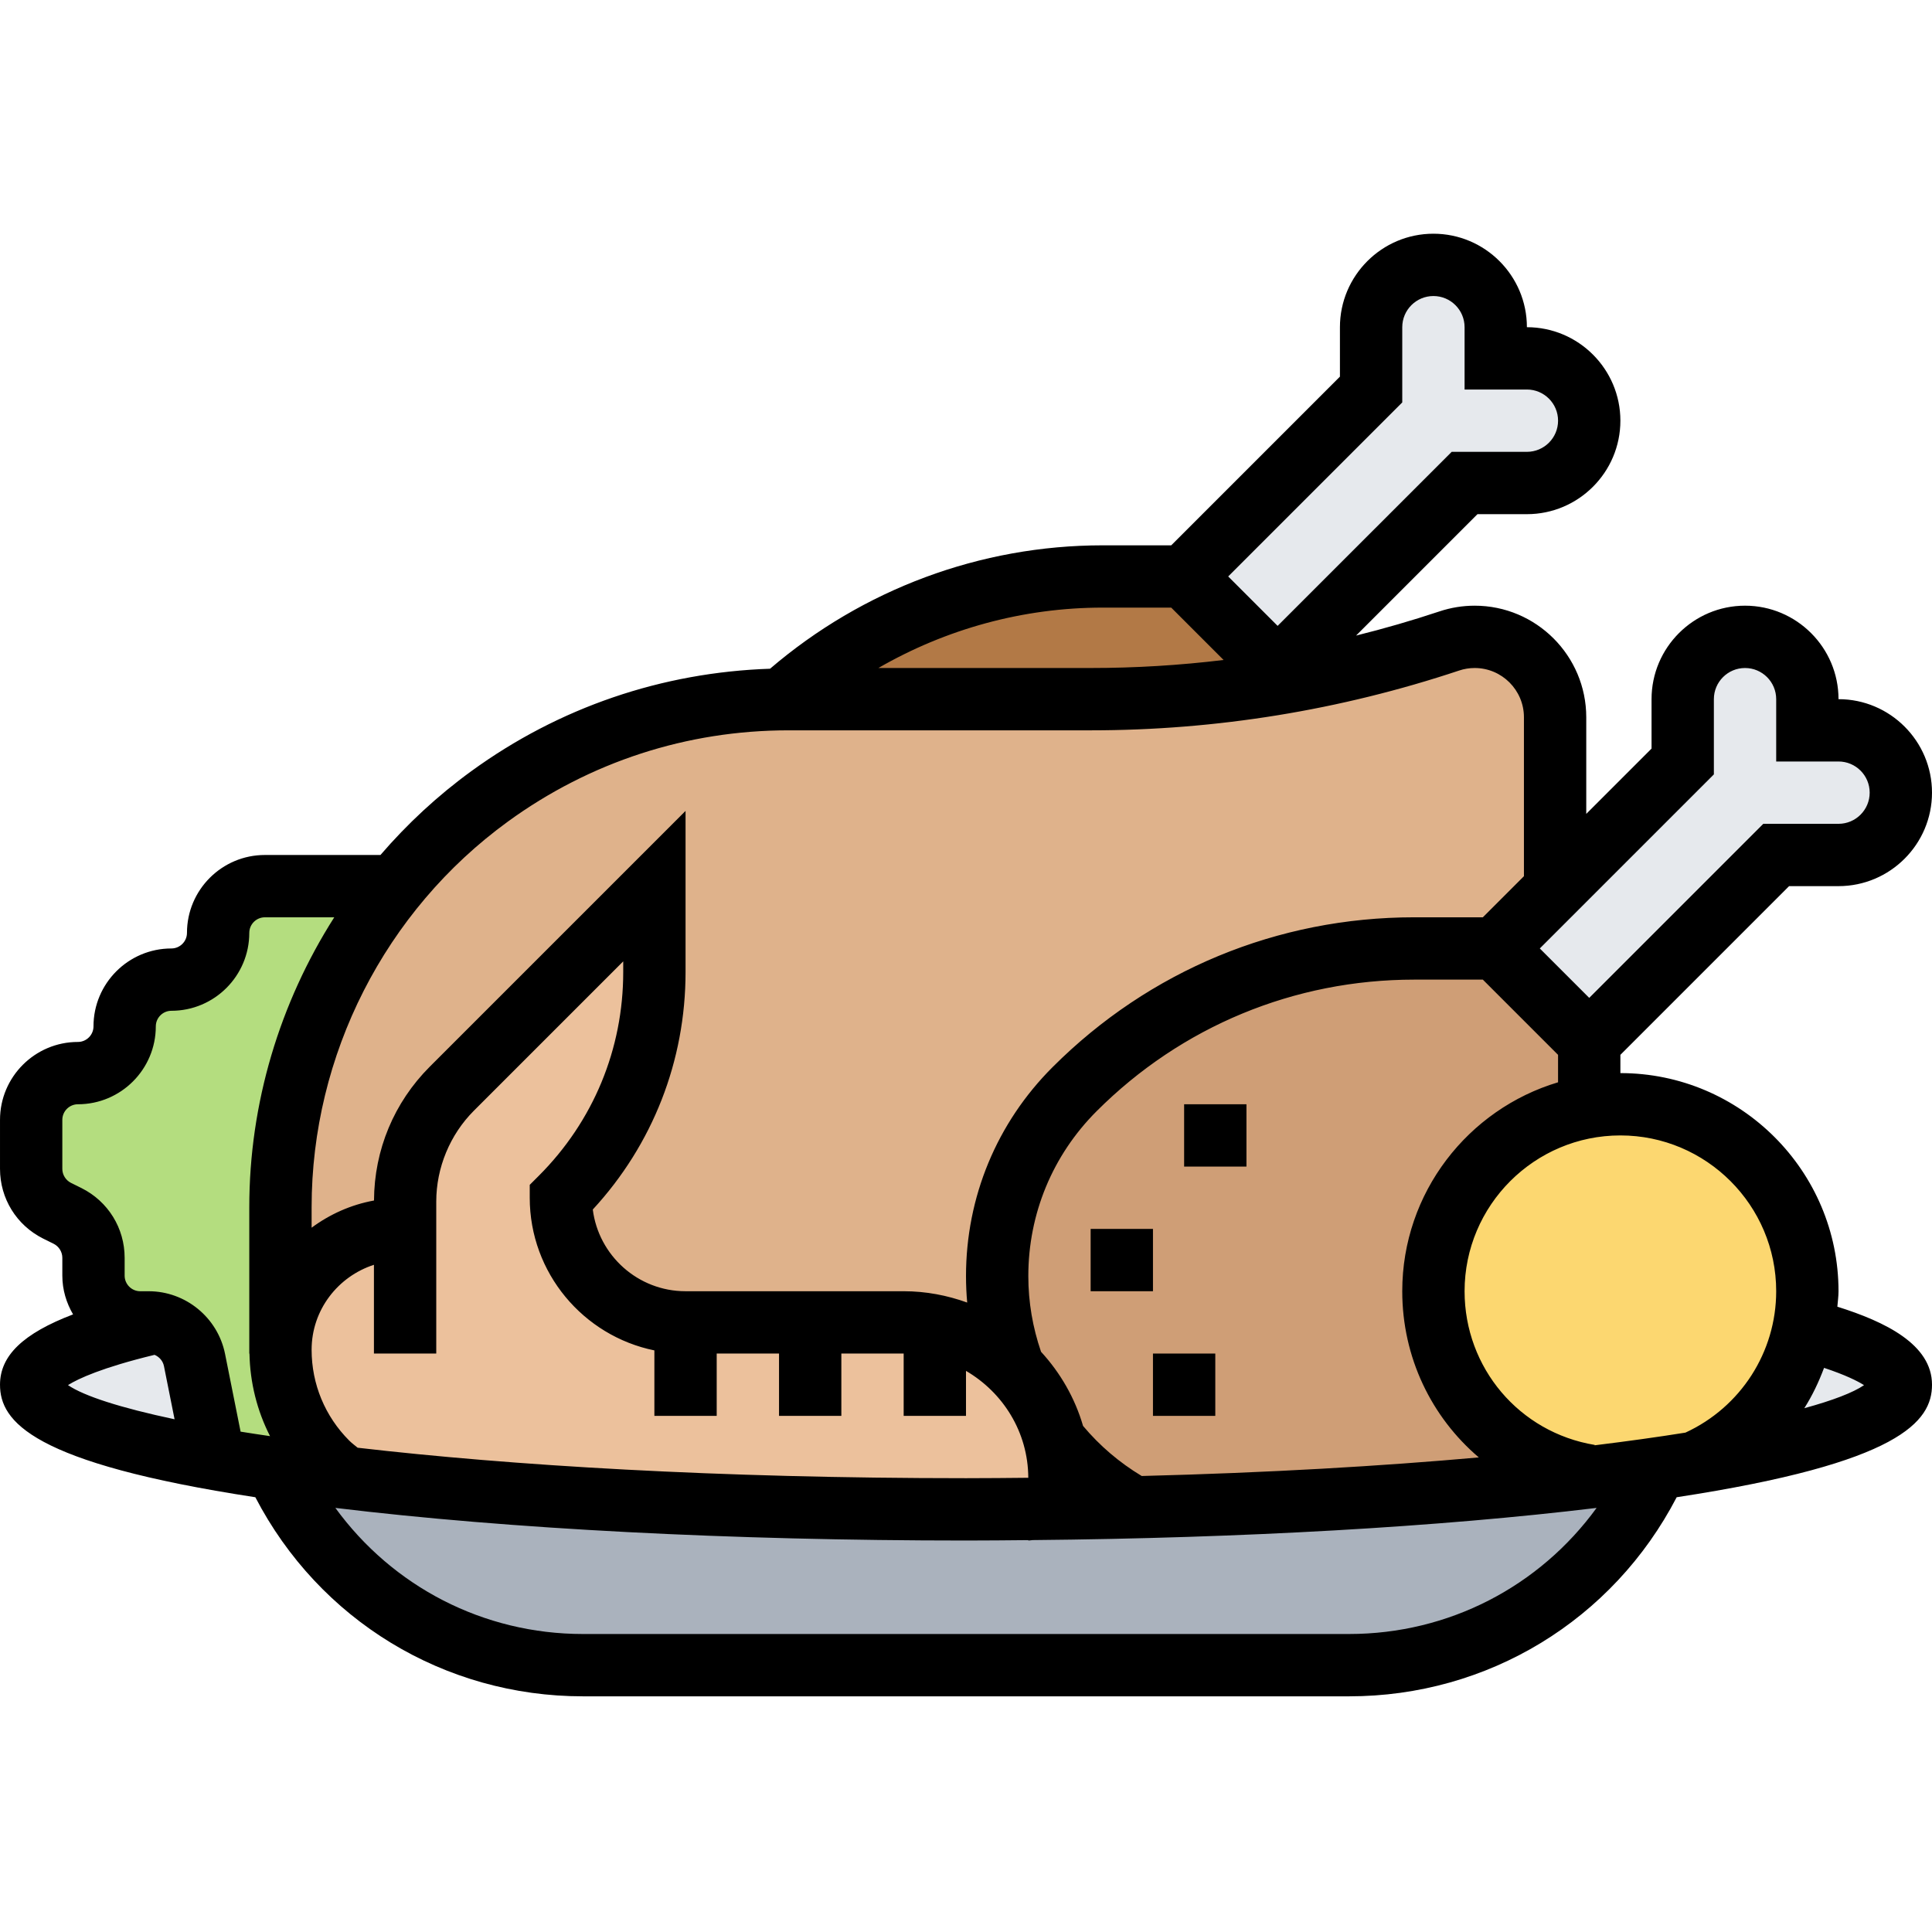 <svg height="496pt" viewBox="0 -60 496 496" width="496pt" xmlns="http://www.w3.org/2000/svg"><path d="m290.879 326.938c44.641-1.043 84.883-3.762 117.281-7.602 5.441-.641 10.641-1.359 15.52-2.078l.32 2.238c-14.719 29.441-44.801 48-77.68 48h-196.641c-32.879 0-62.961-18.559-77.68-48l.32-2.238c5.121.797 10.559 1.52 16.238 2.156 42.402 5.043 98.242 8.082 159.441 8.082 5.762 0 11.441 0 17.121-.082 8.719-.078 17.359-.238 25.758-.477zm0 0" fill="#aab2bd"/><path d="m483.281 132.215c2.957 2.883 4.719 6.883 4.719 11.281 0 8.801-7.199 16-16 16h-16l-48 48-24-24 15.68-15.602 32.32-32.398v-16c0-4.398 1.762-8.398 4.719-11.281 2.883-2.957 6.883-4.719 11.281-4.719 8.801 0 16 7.199 16 16v8h8c4.398 0 8.398 1.762 11.281 4.719zm0 0" fill="#e6e9ed"/><path d="m464 271.496c0 3.359-.32 6.641-1.039 9.84-3.121 15.281-13.68 27.922-27.602 34.078-3.68.723-7.598 1.281-11.68 1.844-4.879.719-10.078 1.438-15.52 2.078l-.082-.48c-22.719-3.758-40.078-23.52-40.078-47.359 0-23.762 17.281-43.52 40-47.281 2.559-.48 5.281-.719 8-.719 26.48 0 48 21.52 48 48zm0 0" fill="#fcd770"/><path d="m408.078 318.855.082.48c-32.398 3.84-72.641 6.559-117.281 7.602-7.68-4.242-14.559-10.082-20-16.883l-.078-.078c-1.762-7.359-5.52-13.84-10.723-18.961-2.637-7.281-4.078-15.199-4.078-23.441 0-9.039 1.762-17.84 5.121-25.918 3.438-8.16 8.398-15.68 14.801-22.082 11.598-11.598 25.199-20.559 40-26.719 14.797-6.16 30.797-9.359 47.117-9.359h20.961l24 24v16.719c-22.719 3.762-40 23.52-40 47.281 0 23.84 17.359 43.602 40.078 47.359zm0 0" fill="#cf9e76"/><path d="m403.281 36.695c2.957 2.879 4.719 6.879 4.719 11.281 0 8.879-7.199 16-16 16h-16l-48 48-24-24 48-48v-16c0-4.402 1.762-8.402 4.719-11.281 2.883-2.961 6.883-4.719 11.281-4.719 8.801 0 16 7.199 16 16v8h8c4.398 0 8.398 1.758 11.281 4.719zm0 0" fill="#e6e9ed"/><path d="m240 280.297c-2.559-.562-5.281-.801-8-.801h-56c-8.801 0-16.801-3.602-22.641-9.359-5.758-5.84-9.359-13.84-9.359-22.641 15.359-15.359 24-36.238 24-57.922v-22.078l-52 52c-7.68 7.68-12 18.078-12 28.961v7.039h-.961c-8.559 0-16.32 3.52-21.918 9.121-5.602 5.598-9.121 13.359-9.121 21.918v-36.641c0-20.797 4.961-41.039 14.238-59.117 4.242-8.242 9.281-16.082 15.203-23.281 6.957-8.559 15.039-16.32 24.238-23.039 21.84-15.922 48.082-24.562 75.039-24.961h1.68 77.602c16.32 0 32.559-1.359 48.641-4.082 14.719-2.477 29.281-6.156 43.438-10.879 2.082-.719 4.32-1.039 6.48-1.039 11.441 0 20.723 9.281 20.723 20.641v43.359l.398.398-15.68 15.602h-20.961c-16.32 0-32.32 3.199-47.117 9.359-14.801 6.16-28.402 15.121-40 26.719-6.402 6.402-11.363 13.922-14.801 22.082-3.359 8.078-5.121 16.879-5.121 25.918 0 8.242 1.441 16.16 4.078 23.441-5.438-5.359-12.398-9.121-20.078-10.719zm0 0" fill="#dfb28b"/><path d="m328 111.977.641 3.438c-16.082 2.723-32.32 4.082-48.641 4.082h-77.602c-.559 0-1.117 0-1.68 0 22.562-20.238 51.922-31.52 82.32-31.52h20.961zm0 0" fill="#b27946"/><path d="m270.879 310.055c5.441 6.801 12.32 12.641 20 16.883-8.398.238-17.039.398-25.758.477 3.918-.559 6.879-3.918 6.879-7.918 0-3.281-.398-6.398-1.121-9.441zm0 0" fill="#dfb28b"/><path d="m260.078 291.016c5.203 5.121 8.961 11.602 10.723 18.961l.078.078c.723 3.043 1.121 6.16 1.121 9.441 0 4-2.961 7.359-6.879 7.918-5.68.082-11.359.082-17.121.082-61.199 0-117.039-3.039-159.441-8.082-1.598-1.117-3.117-2.477-4.559-3.918-7.68-7.68-12-18.082-12-28.961 0-8.559 3.52-16.32 9.121-21.918 5.598-5.602 13.359-9.121 21.918-9.121h.961v-7.039c0-10.883 4.32-21.281 12-28.961l52-52v22.078c0 21.684-8.641 42.562-24 57.922 0 8.801 3.602 16.801 9.359 22.641 5.84 5.758 13.84 9.359 22.641 9.359h56c2.719 0 5.441.238 8 .801 7.68 1.598 14.641 5.359 20.078 10.719zm0 0" fill="#ecc19c"/><path d="m464 281.496c15.359 4.238 24 8.961 24 14 0 7.52-19.68 14.48-52.641 19.918 13.922-6.156 24.48-18.797 27.602-34.078zm0 0" fill="#e6e9ed"/><path d="m54.078 309.816.961 4-.16.641c-29.438-5.281-46.879-11.84-46.879-18.961 0-5.762 11.52-11.199 31.602-15.922h.078c5.121.641 9.199 4.402 10.242 9.602zm0 0" fill="#e6e9ed"/><path d="m72 287.098c.32 11.039 4.559 20.957 12 28.398 1.441 1.441 2.961 2.801 4.559 3.918-5.68-.637-11.117-1.359-16.238-2.156-6.242-.883-12-1.762-17.441-2.801l.16-.641-.961-4-4.156-20.641c-1.043-5.199-5.121-8.961-10.242-9.602 0 0 0 0-.078 0-.48-.078-.961-.078-1.441-.078h-2.16c-6.641 0-12-5.359-12-12v-4.559c0-4.562-2.559-8.723-6.641-10.723l-2.719-1.438c-4.082-2-6.641-6.16-6.641-10.723v-12.559c0-6.641 5.359-12 12-12s12-5.359 12-12 5.359-12 12-12 12-5.359 12-12 5.359-12 12-12h33.441c-5.922 7.199-10.961 15.039-15.203 23.281-9.277 18.078-14.238 38.32-14.238 59.117v36.641zm0 0" fill="#b4dd7f"/><path d="m471.703 275.465c.098-1.328.297-2.625.297-3.969 0-30.871-25.129-56-56-56v-4.688l43.312-43.312h12.688c13.23 0 24-10.77 24-24 0-13.23-10.77-24-24-24 0-13.23-10.77-24-24-24s-24 10.77-24 24v12.688l-16.762 16.762v-24.801c0-15.801-12.848-28.648-28.645-28.648-3.09 0-6.137.496-9.059 1.473-7.062 2.352-14.199 4.414-21.391 6.199l31.168-31.168h12.688c13.23 0 24-10.77 24-24s-10.77-24-24-24c0-13.23-10.77-24-24-24s-24 10.77-24 24v12.688l-43.312 43.312h-17.609c-31.414 0-61.582 11.289-85.383 31.68-27.727.93-54.16 9.906-76.695 26.297-8.664 6.297-16.457 13.543-23.328 21.52h-29.672c-11.031 0-20 8.969-20 20 0 2.199-1.801 4-4 4-11.031 0-20 8.969-20 20 0 2.199-1.801 4-4 4-11.031 0-20 8.969-20 20v12.582c0 7.609 4.23 14.473 11.07 17.898l2.715 1.344c1.344.68 2.215 2.086 2.215 3.59v4.586c0 3.641 1.047 7.008 2.754 9.945-12.875 4.91-18.754 10.629-18.754 18.055 0 9.406 8.129 20.105 65.551 28.887 16.395 31.555 48.465 51.113 84.113 51.113h196.672c35.648 0 67.719-19.559 84.113-51.113 57.422-8.781 65.551-19.48 65.551-28.887 0-10.359-12.023-16.176-24.297-20.031zm-15.703-3.969c0 15.648-9.129 29.77-23.297 36.297-7.031 1.129-14.863 2.215-23.305 3.254l.016-.094c-19.359-3.199-33.414-19.793-33.414-39.457 0-22.055 17.945-40 40-40s40 17.945 40 40zm-364.184 40.176c-.727-.609-1.488-1.16-2.168-1.84-6.215-6.223-9.648-14.504-9.648-23.305 0-10.23 6.754-18.824 16-21.816v22.785h16v-39.031c0-8.68 3.52-17.168 9.656-23.312l38.344-38.344v2.75c0 19.754-7.688 38.312-21.656 52.281l-2.344 2.344v3.312c0 19.312 13.77 35.473 32 39.191v16.809h16v-16h16v16h16v-16h16v16h16v-11.551c9.488 5.535 15.953 15.695 15.992 27.445-5.289.051-10.543.105-15.992.105-63.969 0-116.945-3.273-156.184-7.824zm201.297 7.258c-5.715-3.434-10.77-7.738-15.059-12.852-2.094-7.191-5.848-13.664-10.789-19.039-2.137-6.23-3.266-12.742-3.266-19.422 0-15.992 6.223-31.031 17.535-42.344 21.785-21.785 50.738-33.777 81.543-33.777h17.609l19.312 19.312v7.047c-23.098 6.906-40 28.328-40 53.641 0 17 7.52 32.344 19.656 42.664-24.902 2.223-53.855 3.938-86.543 4.77zm146.887-180.121v-19.312c0-4.418 3.586-8 8-8s8 3.582 8 8v16h16c4.414 0 8 3.582 8 8 0 4.414-3.586 8-8 8h-19.312l-44.688 44.688-12.688-12.688zm-80-95.496v-19.312c0-4.414 3.586-8 8-8s8 3.586 8 8v16h16c4.414 0 8 3.586 8 8s-3.586 8-8 8h-19.312l-44.688 44.68-12.688-12.688zm-59.312 52.68 13.441 13.441c-11.297 1.375-22.688 2.062-34.129 2.062h-54.496c17.391-10.039 37.176-15.504 57.574-15.504zm-170.281 54.918c21.066-15.316 45.961-23.414 72-23.414h77.594c32.199 0 64.031-5.168 94.609-15.352 1.285-.434 2.621-.648 3.984-.648 6.973 0 12.645 5.672 12.645 12.648v40.801l-10.551 10.551h-17.609c-35.078 0-68.047 13.656-92.848 38.465-14.344 14.328-22.23 33.383-22.23 53.656 0 2.277.105 4.543.305 6.789-5.105-1.848-10.578-2.91-16.305-2.91h-56c-12.207 0-22.32-9.168-23.816-20.977 15.383-16.656 23.816-38.168 23.816-60.961v-41.375l-65.656 65.656c-9.191 9.191-14.266 21.383-14.328 34.367-5.938 1.082-11.344 3.527-16.016 6.977v-5.281c0-39.031 18.84-76.039 50.406-98.992zm-114.406 89.168v-12.582c0-2.199 1.801-4 4-4 11.031 0 20-8.969 20-20 0-2.199 1.801-4 4-4 11.031 0 20-8.969 20-20 0-2.199 1.801-4 4-4h17.816c-14.008 21.984-21.816 47.762-21.816 74.406v37.594h.047c.145 7.488 1.961 14.695 5.281 21.199-2.559-.383-5.168-.758-7.559-1.152l-3.992-19.969c-1.875-9.316-10.121-16.078-19.609-16.078h-2.168c-2.199 0-4-1.801-4-4v-4.586c0-7.605-4.23-14.469-11.07-17.895l-2.715-1.344c-1.344-.68-2.215-2.086-2.215-3.594zm23.68 47.746c1.199.504 2.137 1.551 2.41 2.887l2.727 13.656c-13.887-2.941-23.281-5.977-27.367-8.773 2.613-1.641 8.742-4.504 22.23-7.77zm306.656 71.672h-196.672c-25.586 0-48.879-12.184-63.566-32.375 44.535 5.398 101.469 8.375 161.902 8.375 5.375 0 10.68-.055 16-.105v.105c.375 0 .727-.09 1.098-.113 54.039-.504 104.504-3.383 144.797-8.262-14.68 20.191-37.973 32.375-63.559 32.375zm116.879-57.969c2.066-3.246 3.715-6.742 5.074-10.359 5.512 1.832 8.59 3.383 10.262 4.441-2.773 1.895-7.965 3.902-15.336 5.918zm0 0"/><path d="m304 223.496h16v16h-16zm0 0"/><path d="m280 255.496h16v16h-16zm0 0"/><path d="m296 287.496h16v16h-16zm0 0"/></svg>